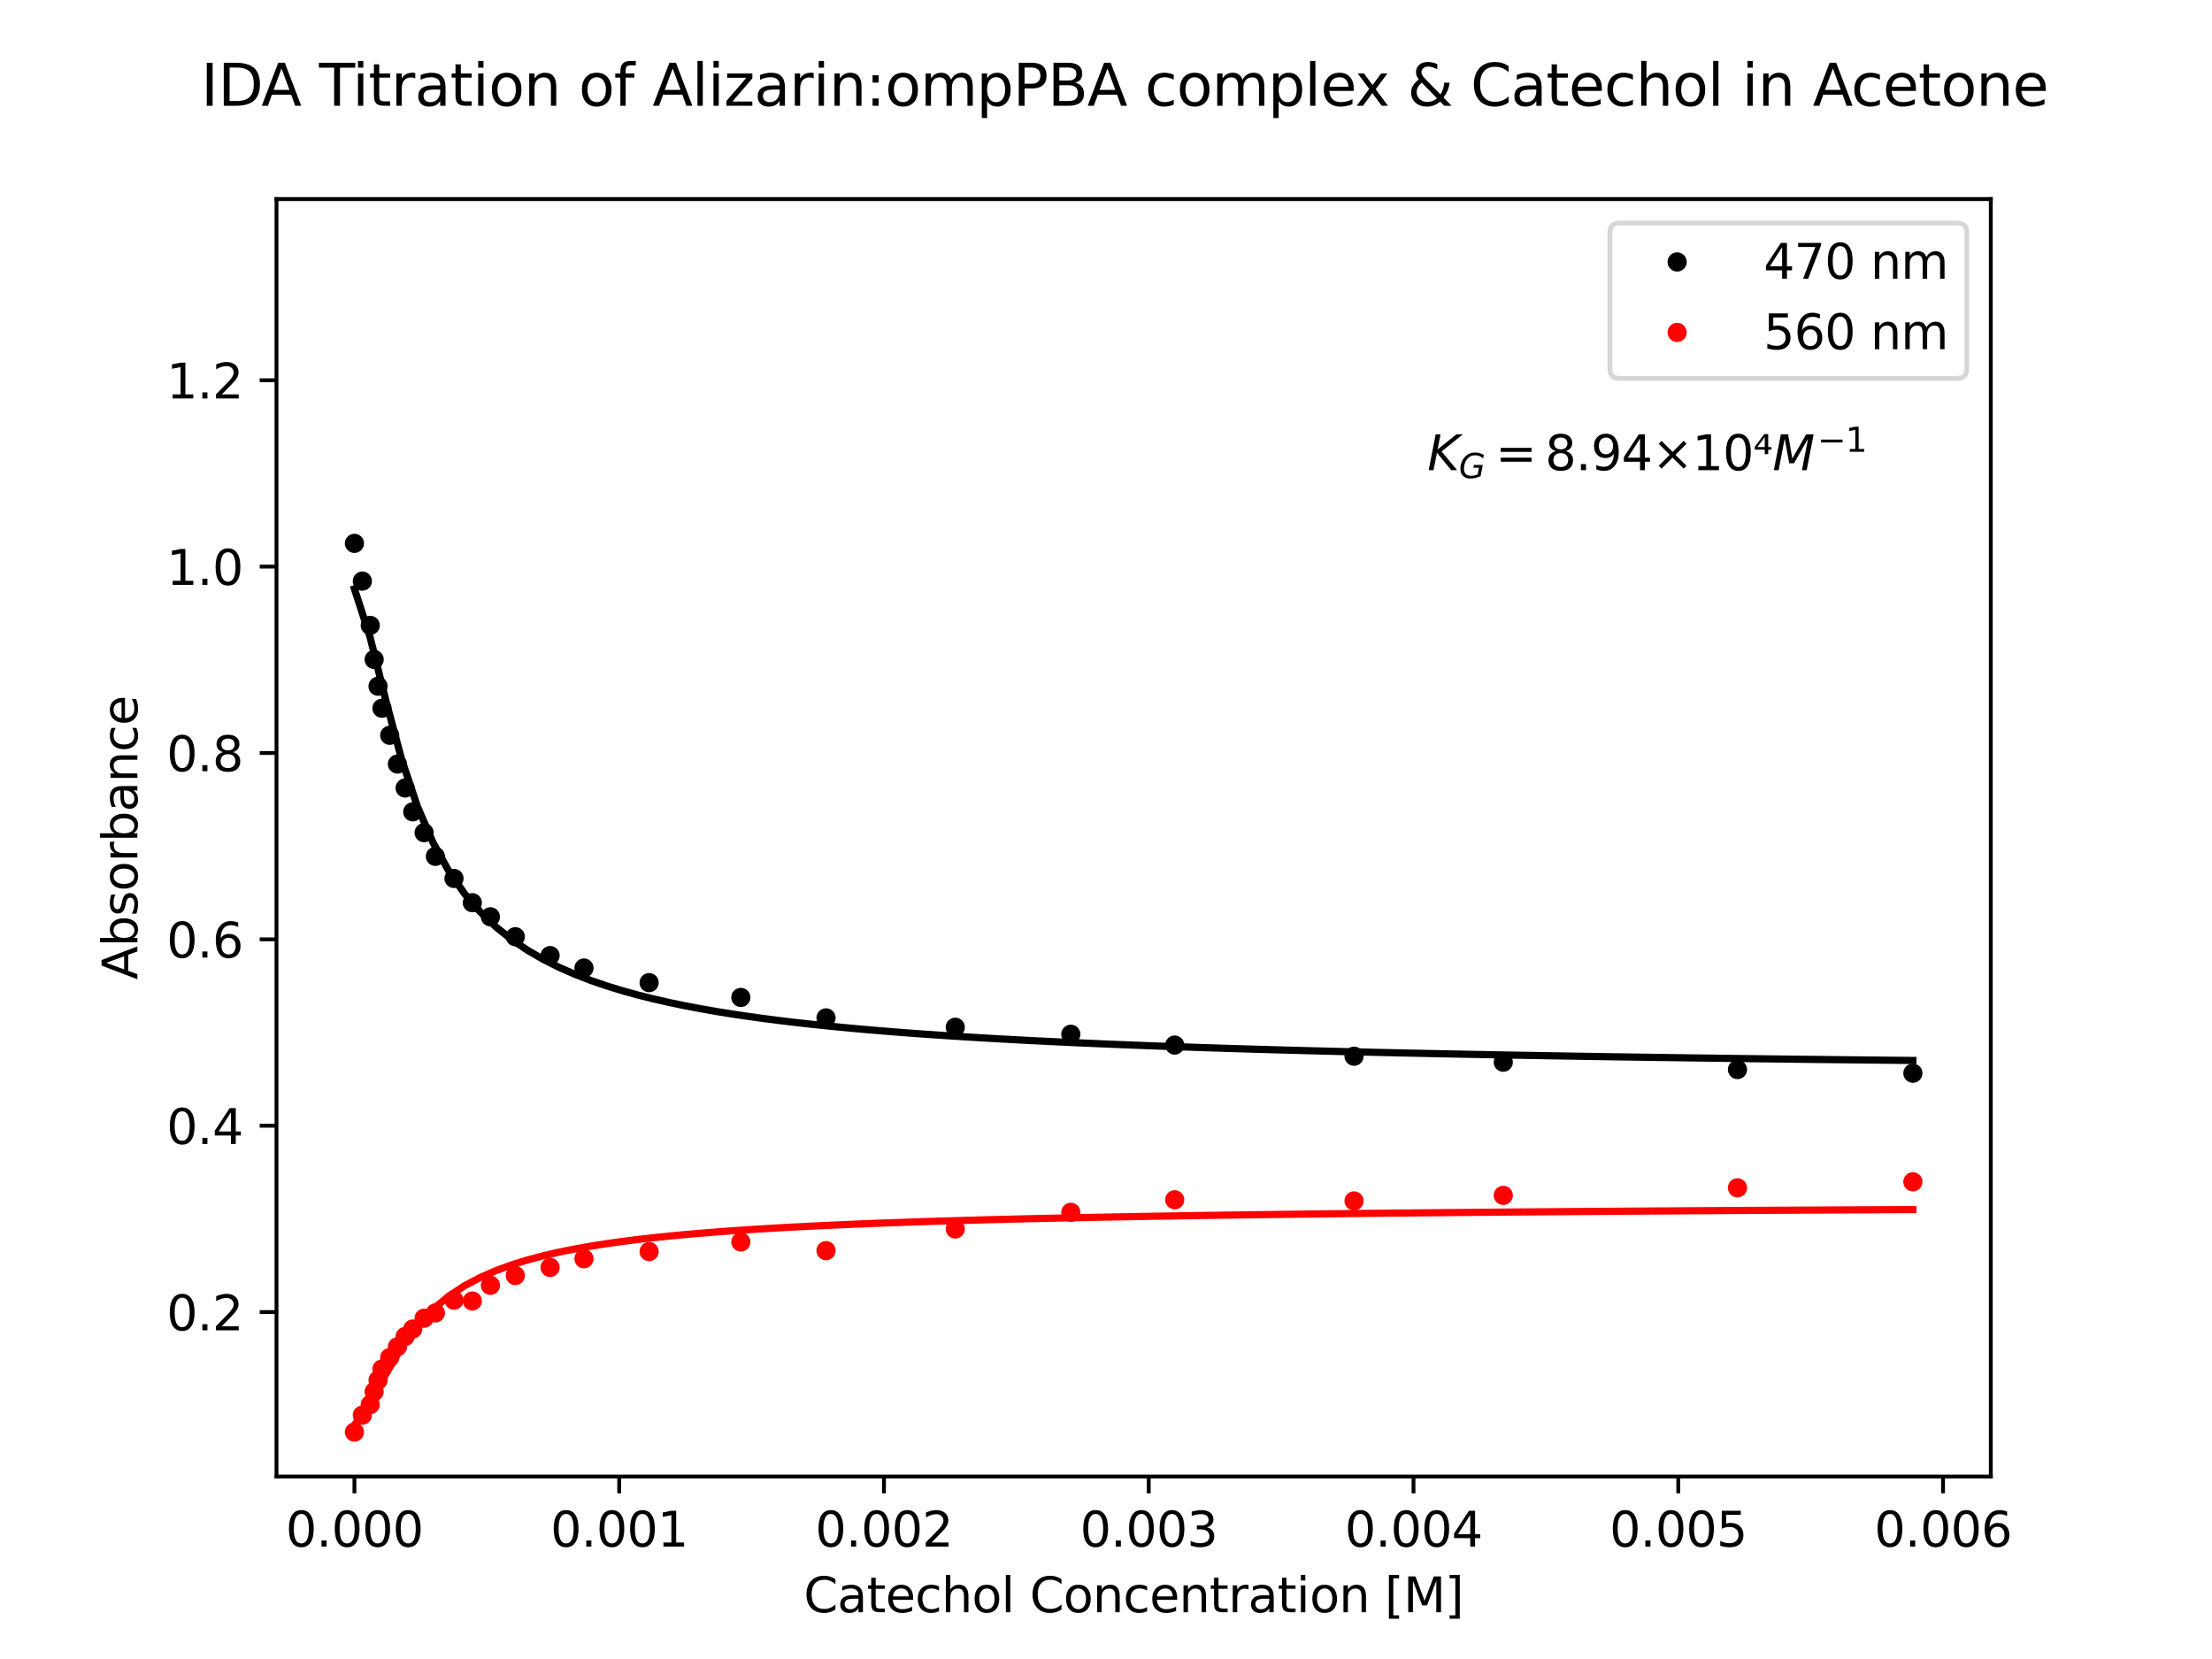 <?xml version="1.0" encoding="utf-8" standalone="no"?>
<!DOCTYPE svg PUBLIC "-//W3C//DTD SVG 1.1//EN"
  "http://www.w3.org/Graphics/SVG/1.1/DTD/svg11.dtd">
<svg xmlns:xlink="http://www.w3.org/1999/xlink" width="460.8pt" height="345.6pt" viewBox="0 0 460.8 345.6" xmlns="http://www.w3.org/2000/svg" version="1.1">
 <defs>
  <style type="text/css">*{stroke-linejoin: round; stroke-linecap: butt}</style>
 </defs>
 <g id="figure_1">
  <g id="patch_1">
   <path d="M 0 345.6 
L 460.8 345.6 
L 460.8 0 
L 0 0 
z
" style="fill: #ffffff"/>
  </g>
  <g id="axes_1">
   <g id="patch_2">
    <path d="M 57.6 307.584 
L 414.72 307.584 
L 414.72 41.472 
L 57.6 41.472 
z
" style="fill: #ffffff"/>
   </g>
   <g id="matplotlib.axis_1">
    <g id="xtick_1">
     <g id="line2d_1">
      <defs>
       <path id="m65c75f421e" d="M 0 0 
L 0 3.5 
" style="stroke: #000000; stroke-width: 0.8"/>
      </defs>
      <g>
       <use xlink:href="#m65c75f421e" x="73.833" y="307.584" style="stroke: #000000; stroke-width: 0.8"/>
      </g>
     </g>
     <g id="text_1">
      <!-- 0.000 -->
      <g transform="translate(59.519 322.182) scale(0.1 -0.1)">
       <defs>
        <path id="DejaVuSans-30" d="M 2034 4250 
Q 1547 4250 1301 3770 
Q 1056 3291 1056 2328 
Q 1056 1369 1301 889 
Q 1547 409 2034 409 
Q 2525 409 2770 889 
Q 3016 1369 3016 2328 
Q 3016 3291 2770 3770 
Q 2525 4250 2034 4250 
z
M 2034 4750 
Q 2819 4750 3233 4129 
Q 3647 3509 3647 2328 
Q 3647 1150 3233 529 
Q 2819 -91 2034 -91 
Q 1250 -91 836 529 
Q 422 1150 422 2328 
Q 422 3509 836 4129 
Q 1250 4750 2034 4750 
z
" transform="scale(0.016)"/>
        <path id="DejaVuSans-2e" d="M 684 794 
L 1344 794 
L 1344 0 
L 684 0 
L 684 794 
z
" transform="scale(0.016)"/>
       </defs>
       <use xlink:href="#DejaVuSans-30"/>
       <use xlink:href="#DejaVuSans-2e" x="63.623"/>
       <use xlink:href="#DejaVuSans-30" x="95.41"/>
       <use xlink:href="#DejaVuSans-30" x="159.033"/>
       <use xlink:href="#DejaVuSans-30" x="222.656"/>
      </g>
     </g>
    </g>
    <g id="xtick_2">
     <g id="line2d_2">
      <g>
       <use xlink:href="#m65c75f421e" x="128.989" y="307.584" style="stroke: #000000; stroke-width: 0.8"/>
      </g>
     </g>
     <g id="text_2">
      <!-- 0.001 -->
      <g transform="translate(114.675 322.182) scale(0.1 -0.1)">
       <defs>
        <path id="DejaVuSans-31" d="M 794 531 
L 1825 531 
L 1825 4091 
L 703 3866 
L 703 4441 
L 1819 4666 
L 2450 4666 
L 2450 531 
L 3481 531 
L 3481 0 
L 794 0 
L 794 531 
z
" transform="scale(0.016)"/>
       </defs>
       <use xlink:href="#DejaVuSans-30"/>
       <use xlink:href="#DejaVuSans-2e" x="63.623"/>
       <use xlink:href="#DejaVuSans-30" x="95.41"/>
       <use xlink:href="#DejaVuSans-30" x="159.033"/>
       <use xlink:href="#DejaVuSans-31" x="222.656"/>
      </g>
     </g>
    </g>
    <g id="xtick_3">
     <g id="line2d_3">
      <g>
       <use xlink:href="#m65c75f421e" x="184.146" y="307.584" style="stroke: #000000; stroke-width: 0.8"/>
      </g>
     </g>
     <g id="text_3">
      <!-- 0.002 -->
      <g transform="translate(169.832 322.182) scale(0.1 -0.1)">
       <defs>
        <path id="DejaVuSans-32" d="M 1228 531 
L 3431 531 
L 3431 0 
L 469 0 
L 469 531 
Q 828 903 1448 1529 
Q 2069 2156 2228 2338 
Q 2531 2678 2651 2914 
Q 2772 3150 2772 3378 
Q 2772 3750 2511 3984 
Q 2250 4219 1831 4219 
Q 1534 4219 1204 4116 
Q 875 4013 500 3803 
L 500 4441 
Q 881 4594 1212 4672 
Q 1544 4750 1819 4750 
Q 2544 4750 2975 4387 
Q 3406 4025 3406 3419 
Q 3406 3131 3298 2873 
Q 3191 2616 2906 2266 
Q 2828 2175 2409 1742 
Q 1991 1309 1228 531 
z
" transform="scale(0.016)"/>
       </defs>
       <use xlink:href="#DejaVuSans-30"/>
       <use xlink:href="#DejaVuSans-2e" x="63.623"/>
       <use xlink:href="#DejaVuSans-30" x="95.41"/>
       <use xlink:href="#DejaVuSans-30" x="159.033"/>
       <use xlink:href="#DejaVuSans-32" x="222.656"/>
      </g>
     </g>
    </g>
    <g id="xtick_4">
     <g id="line2d_4">
      <g>
       <use xlink:href="#m65c75f421e" x="239.302" y="307.584" style="stroke: #000000; stroke-width: 0.8"/>
      </g>
     </g>
     <g id="text_4">
      <!-- 0.003 -->
      <g transform="translate(224.988 322.182) scale(0.1 -0.1)">
       <defs>
        <path id="DejaVuSans-33" d="M 2597 2516 
Q 3050 2419 3304 2112 
Q 3559 1806 3559 1356 
Q 3559 666 3084 287 
Q 2609 -91 1734 -91 
Q 1441 -91 1130 -33 
Q 819 25 488 141 
L 488 750 
Q 750 597 1062 519 
Q 1375 441 1716 441 
Q 2309 441 2620 675 
Q 2931 909 2931 1356 
Q 2931 1769 2642 2001 
Q 2353 2234 1838 2234 
L 1294 2234 
L 1294 2753 
L 1863 2753 
Q 2328 2753 2575 2939 
Q 2822 3125 2822 3475 
Q 2822 3834 2567 4026 
Q 2313 4219 1838 4219 
Q 1578 4219 1281 4162 
Q 984 4106 628 3988 
L 628 4550 
Q 988 4650 1302 4700 
Q 1616 4750 1894 4750 
Q 2613 4750 3031 4423 
Q 3450 4097 3450 3541 
Q 3450 3153 3228 2886 
Q 3006 2619 2597 2516 
z
" transform="scale(0.016)"/>
       </defs>
       <use xlink:href="#DejaVuSans-30"/>
       <use xlink:href="#DejaVuSans-2e" x="63.623"/>
       <use xlink:href="#DejaVuSans-30" x="95.41"/>
       <use xlink:href="#DejaVuSans-30" x="159.033"/>
       <use xlink:href="#DejaVuSans-33" x="222.656"/>
      </g>
     </g>
    </g>
    <g id="xtick_5">
     <g id="line2d_5">
      <g>
       <use xlink:href="#m65c75f421e" x="294.459" y="307.584" style="stroke: #000000; stroke-width: 0.8"/>
      </g>
     </g>
     <g id="text_5">
      <!-- 0.004 -->
      <g transform="translate(280.145 322.182) scale(0.1 -0.1)">
       <defs>
        <path id="DejaVuSans-34" d="M 2419 4116 
L 825 1625 
L 2419 1625 
L 2419 4116 
z
M 2253 4666 
L 3047 4666 
L 3047 1625 
L 3713 1625 
L 3713 1100 
L 3047 1100 
L 3047 0 
L 2419 0 
L 2419 1100 
L 313 1100 
L 313 1709 
L 2253 4666 
z
" transform="scale(0.016)"/>
       </defs>
       <use xlink:href="#DejaVuSans-30"/>
       <use xlink:href="#DejaVuSans-2e" x="63.623"/>
       <use xlink:href="#DejaVuSans-30" x="95.41"/>
       <use xlink:href="#DejaVuSans-30" x="159.033"/>
       <use xlink:href="#DejaVuSans-34" x="222.656"/>
      </g>
     </g>
    </g>
    <g id="xtick_6">
     <g id="line2d_6">
      <g>
       <use xlink:href="#m65c75f421e" x="349.615" y="307.584" style="stroke: #000000; stroke-width: 0.8"/>
      </g>
     </g>
     <g id="text_6">
      <!-- 0.005 -->
      <g transform="translate(335.301 322.182) scale(0.1 -0.1)">
       <defs>
        <path id="DejaVuSans-35" d="M 691 4666 
L 3169 4666 
L 3169 4134 
L 1269 4134 
L 1269 2991 
Q 1406 3038 1543 3061 
Q 1681 3084 1819 3084 
Q 2600 3084 3056 2656 
Q 3513 2228 3513 1497 
Q 3513 744 3044 326 
Q 2575 -91 1722 -91 
Q 1428 -91 1123 -41 
Q 819 9 494 109 
L 494 744 
Q 775 591 1075 516 
Q 1375 441 1709 441 
Q 2250 441 2565 725 
Q 2881 1009 2881 1497 
Q 2881 1984 2565 2268 
Q 2250 2553 1709 2553 
Q 1456 2553 1204 2497 
Q 953 2441 691 2322 
L 691 4666 
z
" transform="scale(0.016)"/>
       </defs>
       <use xlink:href="#DejaVuSans-30"/>
       <use xlink:href="#DejaVuSans-2e" x="63.623"/>
       <use xlink:href="#DejaVuSans-30" x="95.41"/>
       <use xlink:href="#DejaVuSans-30" x="159.033"/>
       <use xlink:href="#DejaVuSans-35" x="222.656"/>
      </g>
     </g>
    </g>
    <g id="xtick_7">
     <g id="line2d_7">
      <g>
       <use xlink:href="#m65c75f421e" x="404.772" y="307.584" style="stroke: #000000; stroke-width: 0.8"/>
      </g>
     </g>
     <g id="text_7">
      <!-- 0.006 -->
      <g transform="translate(390.458 322.182) scale(0.1 -0.1)">
       <defs>
        <path id="DejaVuSans-36" d="M 2113 2584 
Q 1688 2584 1439 2293 
Q 1191 2003 1191 1497 
Q 1191 994 1439 701 
Q 1688 409 2113 409 
Q 2538 409 2786 701 
Q 3034 994 3034 1497 
Q 3034 2003 2786 2293 
Q 2538 2584 2113 2584 
z
M 3366 4563 
L 3366 3988 
Q 3128 4100 2886 4159 
Q 2644 4219 2406 4219 
Q 1781 4219 1451 3797 
Q 1122 3375 1075 2522 
Q 1259 2794 1537 2939 
Q 1816 3084 2150 3084 
Q 2853 3084 3261 2657 
Q 3669 2231 3669 1497 
Q 3669 778 3244 343 
Q 2819 -91 2113 -91 
Q 1303 -91 875 529 
Q 447 1150 447 2328 
Q 447 3434 972 4092 
Q 1497 4750 2381 4750 
Q 2619 4750 2861 4703 
Q 3103 4656 3366 4563 
z
" transform="scale(0.016)"/>
       </defs>
       <use xlink:href="#DejaVuSans-30"/>
       <use xlink:href="#DejaVuSans-2e" x="63.623"/>
       <use xlink:href="#DejaVuSans-30" x="95.41"/>
       <use xlink:href="#DejaVuSans-30" x="159.033"/>
       <use xlink:href="#DejaVuSans-36" x="222.656"/>
      </g>
     </g>
    </g>
    <g id="text_8">
     <!-- Catechol Concentration [M] -->
     <g transform="translate(167.437 335.861) scale(0.1 -0.1)">
      <defs>
       <path id="DejaVuSans-43" d="M 4122 4306 
L 4122 3641 
Q 3803 3938 3442 4084 
Q 3081 4231 2675 4231 
Q 1875 4231 1450 3742 
Q 1025 3253 1025 2328 
Q 1025 1406 1450 917 
Q 1875 428 2675 428 
Q 3081 428 3442 575 
Q 3803 722 4122 1019 
L 4122 359 
Q 3791 134 3420 21 
Q 3050 -91 2638 -91 
Q 1578 -91 968 557 
Q 359 1206 359 2328 
Q 359 3453 968 4101 
Q 1578 4750 2638 4750 
Q 3056 4750 3426 4639 
Q 3797 4528 4122 4306 
z
" transform="scale(0.016)"/>
       <path id="DejaVuSans-61" d="M 2194 1759 
Q 1497 1759 1228 1600 
Q 959 1441 959 1056 
Q 959 750 1161 570 
Q 1363 391 1709 391 
Q 2188 391 2477 730 
Q 2766 1069 2766 1631 
L 2766 1759 
L 2194 1759 
z
M 3341 1997 
L 3341 0 
L 2766 0 
L 2766 531 
Q 2569 213 2275 61 
Q 1981 -91 1556 -91 
Q 1019 -91 701 211 
Q 384 513 384 1019 
Q 384 1609 779 1909 
Q 1175 2209 1959 2209 
L 2766 2209 
L 2766 2266 
Q 2766 2663 2505 2880 
Q 2244 3097 1772 3097 
Q 1472 3097 1187 3025 
Q 903 2953 641 2809 
L 641 3341 
Q 956 3463 1253 3523 
Q 1550 3584 1831 3584 
Q 2591 3584 2966 3190 
Q 3341 2797 3341 1997 
z
" transform="scale(0.016)"/>
       <path id="DejaVuSans-74" d="M 1172 4494 
L 1172 3500 
L 2356 3500 
L 2356 3053 
L 1172 3053 
L 1172 1153 
Q 1172 725 1289 603 
Q 1406 481 1766 481 
L 2356 481 
L 2356 0 
L 1766 0 
Q 1100 0 847 248 
Q 594 497 594 1153 
L 594 3053 
L 172 3053 
L 172 3500 
L 594 3500 
L 594 4494 
L 1172 4494 
z
" transform="scale(0.016)"/>
       <path id="DejaVuSans-65" d="M 3597 1894 
L 3597 1613 
L 953 1613 
Q 991 1019 1311 708 
Q 1631 397 2203 397 
Q 2534 397 2845 478 
Q 3156 559 3463 722 
L 3463 178 
Q 3153 47 2828 -22 
Q 2503 -91 2169 -91 
Q 1331 -91 842 396 
Q 353 884 353 1716 
Q 353 2575 817 3079 
Q 1281 3584 2069 3584 
Q 2775 3584 3186 3129 
Q 3597 2675 3597 1894 
z
M 3022 2063 
Q 3016 2534 2758 2815 
Q 2500 3097 2075 3097 
Q 1594 3097 1305 2825 
Q 1016 2553 972 2059 
L 3022 2063 
z
" transform="scale(0.016)"/>
       <path id="DejaVuSans-63" d="M 3122 3366 
L 3122 2828 
Q 2878 2963 2633 3030 
Q 2388 3097 2138 3097 
Q 1578 3097 1268 2742 
Q 959 2388 959 1747 
Q 959 1106 1268 751 
Q 1578 397 2138 397 
Q 2388 397 2633 464 
Q 2878 531 3122 666 
L 3122 134 
Q 2881 22 2623 -34 
Q 2366 -91 2075 -91 
Q 1284 -91 818 406 
Q 353 903 353 1747 
Q 353 2603 823 3093 
Q 1294 3584 2113 3584 
Q 2378 3584 2631 3529 
Q 2884 3475 3122 3366 
z
" transform="scale(0.016)"/>
       <path id="DejaVuSans-68" d="M 3513 2113 
L 3513 0 
L 2938 0 
L 2938 2094 
Q 2938 2591 2744 2837 
Q 2550 3084 2163 3084 
Q 1697 3084 1428 2787 
Q 1159 2491 1159 1978 
L 1159 0 
L 581 0 
L 581 4863 
L 1159 4863 
L 1159 2956 
Q 1366 3272 1645 3428 
Q 1925 3584 2291 3584 
Q 2894 3584 3203 3211 
Q 3513 2838 3513 2113 
z
" transform="scale(0.016)"/>
       <path id="DejaVuSans-6f" d="M 1959 3097 
Q 1497 3097 1228 2736 
Q 959 2375 959 1747 
Q 959 1119 1226 758 
Q 1494 397 1959 397 
Q 2419 397 2687 759 
Q 2956 1122 2956 1747 
Q 2956 2369 2687 2733 
Q 2419 3097 1959 3097 
z
M 1959 3584 
Q 2709 3584 3137 3096 
Q 3566 2609 3566 1747 
Q 3566 888 3137 398 
Q 2709 -91 1959 -91 
Q 1206 -91 779 398 
Q 353 888 353 1747 
Q 353 2609 779 3096 
Q 1206 3584 1959 3584 
z
" transform="scale(0.016)"/>
       <path id="DejaVuSans-6c" d="M 603 4863 
L 1178 4863 
L 1178 0 
L 603 0 
L 603 4863 
z
" transform="scale(0.016)"/>
       <path id="DejaVuSans-20" transform="scale(0.016)"/>
       <path id="DejaVuSans-6e" d="M 3513 2113 
L 3513 0 
L 2938 0 
L 2938 2094 
Q 2938 2591 2744 2837 
Q 2550 3084 2163 3084 
Q 1697 3084 1428 2787 
Q 1159 2491 1159 1978 
L 1159 0 
L 581 0 
L 581 3500 
L 1159 3500 
L 1159 2956 
Q 1366 3272 1645 3428 
Q 1925 3584 2291 3584 
Q 2894 3584 3203 3211 
Q 3513 2838 3513 2113 
z
" transform="scale(0.016)"/>
       <path id="DejaVuSans-72" d="M 2631 2963 
Q 2534 3019 2420 3045 
Q 2306 3072 2169 3072 
Q 1681 3072 1420 2755 
Q 1159 2438 1159 1844 
L 1159 0 
L 581 0 
L 581 3500 
L 1159 3500 
L 1159 2956 
Q 1341 3275 1631 3429 
Q 1922 3584 2338 3584 
Q 2397 3584 2469 3576 
Q 2541 3569 2628 3553 
L 2631 2963 
z
" transform="scale(0.016)"/>
       <path id="DejaVuSans-69" d="M 603 3500 
L 1178 3500 
L 1178 0 
L 603 0 
L 603 3500 
z
M 603 4863 
L 1178 4863 
L 1178 4134 
L 603 4134 
L 603 4863 
z
" transform="scale(0.016)"/>
       <path id="DejaVuSans-5b" d="M 550 4863 
L 1875 4863 
L 1875 4416 
L 1125 4416 
L 1125 -397 
L 1875 -397 
L 1875 -844 
L 550 -844 
L 550 4863 
z
" transform="scale(0.016)"/>
       <path id="DejaVuSans-4d" d="M 628 4666 
L 1569 4666 
L 2759 1491 
L 3956 4666 
L 4897 4666 
L 4897 0 
L 4281 0 
L 4281 4097 
L 3078 897 
L 2444 897 
L 1241 4097 
L 1241 0 
L 628 0 
L 628 4666 
z
" transform="scale(0.016)"/>
       <path id="DejaVuSans-5d" d="M 1947 4863 
L 1947 -844 
L 622 -844 
L 622 -397 
L 1369 -397 
L 1369 4416 
L 622 4416 
L 622 4863 
L 1947 4863 
z
" transform="scale(0.016)"/>
      </defs>
      <use xlink:href="#DejaVuSans-43"/>
      <use xlink:href="#DejaVuSans-61" x="69.824"/>
      <use xlink:href="#DejaVuSans-74" x="131.104"/>
      <use xlink:href="#DejaVuSans-65" x="170.312"/>
      <use xlink:href="#DejaVuSans-63" x="231.836"/>
      <use xlink:href="#DejaVuSans-68" x="286.816"/>
      <use xlink:href="#DejaVuSans-6f" x="350.195"/>
      <use xlink:href="#DejaVuSans-6c" x="411.377"/>
      <use xlink:href="#DejaVuSans-20" x="439.16"/>
      <use xlink:href="#DejaVuSans-43" x="470.947"/>
      <use xlink:href="#DejaVuSans-6f" x="540.771"/>
      <use xlink:href="#DejaVuSans-6e" x="601.953"/>
      <use xlink:href="#DejaVuSans-63" x="665.332"/>
      <use xlink:href="#DejaVuSans-65" x="720.312"/>
      <use xlink:href="#DejaVuSans-6e" x="781.836"/>
      <use xlink:href="#DejaVuSans-74" x="845.215"/>
      <use xlink:href="#DejaVuSans-72" x="884.424"/>
      <use xlink:href="#DejaVuSans-61" x="925.537"/>
      <use xlink:href="#DejaVuSans-74" x="986.816"/>
      <use xlink:href="#DejaVuSans-69" x="1026.025"/>
      <use xlink:href="#DejaVuSans-6f" x="1053.809"/>
      <use xlink:href="#DejaVuSans-6e" x="1114.99"/>
      <use xlink:href="#DejaVuSans-20" x="1178.369"/>
      <use xlink:href="#DejaVuSans-5b" x="1210.156"/>
      <use xlink:href="#DejaVuSans-4d" x="1249.17"/>
      <use xlink:href="#DejaVuSans-5d" x="1335.449"/>
     </g>
    </g>
   </g>
   <g id="matplotlib.axis_2">
    <g id="ytick_1">
     <g id="line2d_8">
      <defs>
       <path id="m20f362b997" d="M 0 0 
L -3.5 0 
" style="stroke: #000000; stroke-width: 0.8"/>
      </defs>
      <g>
       <use xlink:href="#m20f362b997" x="57.6" y="273.328" style="stroke: #000000; stroke-width: 0.8"/>
      </g>
     </g>
     <g id="text_9">
      <!-- 0.2 -->
      <g transform="translate(34.697 277.127) scale(0.1 -0.1)">
       <use xlink:href="#DejaVuSans-30"/>
       <use xlink:href="#DejaVuSans-2e" x="63.623"/>
       <use xlink:href="#DejaVuSans-32" x="95.41"/>
      </g>
     </g>
    </g>
    <g id="ytick_2">
     <g id="line2d_9">
      <g>
       <use xlink:href="#m20f362b997" x="57.6" y="234.505" style="stroke: #000000; stroke-width: 0.8"/>
      </g>
     </g>
     <g id="text_10">
      <!-- 0.4 -->
      <g transform="translate(34.697 238.304) scale(0.1 -0.1)">
       <use xlink:href="#DejaVuSans-30"/>
       <use xlink:href="#DejaVuSans-2e" x="63.623"/>
       <use xlink:href="#DejaVuSans-34" x="95.41"/>
      </g>
     </g>
    </g>
    <g id="ytick_3">
     <g id="line2d_10">
      <g>
       <use xlink:href="#m20f362b997" x="57.6" y="195.682" style="stroke: #000000; stroke-width: 0.8"/>
      </g>
     </g>
     <g id="text_11">
      <!-- 0.6 -->
      <g transform="translate(34.697 199.481) scale(0.1 -0.1)">
       <use xlink:href="#DejaVuSans-30"/>
       <use xlink:href="#DejaVuSans-2e" x="63.623"/>
       <use xlink:href="#DejaVuSans-36" x="95.41"/>
      </g>
     </g>
    </g>
    <g id="ytick_4">
     <g id="line2d_11">
      <g>
       <use xlink:href="#m20f362b997" x="57.6" y="156.858" style="stroke: #000000; stroke-width: 0.8"/>
      </g>
     </g>
     <g id="text_12">
      <!-- 0.8 -->
      <g transform="translate(34.697 160.657) scale(0.1 -0.1)">
       <defs>
        <path id="DejaVuSans-38" d="M 2034 2216 
Q 1584 2216 1326 1975 
Q 1069 1734 1069 1313 
Q 1069 891 1326 650 
Q 1584 409 2034 409 
Q 2484 409 2743 651 
Q 3003 894 3003 1313 
Q 3003 1734 2745 1975 
Q 2488 2216 2034 2216 
z
M 1403 2484 
Q 997 2584 770 2862 
Q 544 3141 544 3541 
Q 544 4100 942 4425 
Q 1341 4750 2034 4750 
Q 2731 4750 3128 4425 
Q 3525 4100 3525 3541 
Q 3525 3141 3298 2862 
Q 3072 2584 2669 2484 
Q 3125 2378 3379 2068 
Q 3634 1759 3634 1313 
Q 3634 634 3220 271 
Q 2806 -91 2034 -91 
Q 1263 -91 848 271 
Q 434 634 434 1313 
Q 434 1759 690 2068 
Q 947 2378 1403 2484 
z
M 1172 3481 
Q 1172 3119 1398 2916 
Q 1625 2713 2034 2713 
Q 2441 2713 2670 2916 
Q 2900 3119 2900 3481 
Q 2900 3844 2670 4047 
Q 2441 4250 2034 4250 
Q 1625 4250 1398 4047 
Q 1172 3844 1172 3481 
z
" transform="scale(0.016)"/>
       </defs>
       <use xlink:href="#DejaVuSans-30"/>
       <use xlink:href="#DejaVuSans-2e" x="63.623"/>
       <use xlink:href="#DejaVuSans-38" x="95.41"/>
      </g>
     </g>
    </g>
    <g id="ytick_5">
     <g id="line2d_12">
      <g>
       <use xlink:href="#m20f362b997" x="57.6" y="118.035" style="stroke: #000000; stroke-width: 0.8"/>
      </g>
     </g>
     <g id="text_13">
      <!-- 1.0 -->
      <g transform="translate(34.697 121.834) scale(0.1 -0.1)">
       <use xlink:href="#DejaVuSans-31"/>
       <use xlink:href="#DejaVuSans-2e" x="63.623"/>
       <use xlink:href="#DejaVuSans-30" x="95.41"/>
      </g>
     </g>
    </g>
    <g id="ytick_6">
     <g id="line2d_13">
      <g>
       <use xlink:href="#m20f362b997" x="57.6" y="79.212" style="stroke: #000000; stroke-width: 0.8"/>
      </g>
     </g>
     <g id="text_14">
      <!-- 1.2 -->
      <g transform="translate(34.697 83.011) scale(0.1 -0.1)">
       <use xlink:href="#DejaVuSans-31"/>
       <use xlink:href="#DejaVuSans-2e" x="63.623"/>
       <use xlink:href="#DejaVuSans-32" x="95.41"/>
      </g>
     </g>
    </g>
    <g id="text_15">
     <!-- Absorbance -->
     <g transform="translate(28.617 204.075) rotate(-90) scale(0.1 -0.1)">
      <defs>
       <path id="DejaVuSans-41" d="M 2188 4044 
L 1331 1722 
L 3047 1722 
L 2188 4044 
z
M 1831 4666 
L 2547 4666 
L 4325 0 
L 3669 0 
L 3244 1197 
L 1141 1197 
L 716 0 
L 50 0 
L 1831 4666 
z
" transform="scale(0.016)"/>
       <path id="DejaVuSans-62" d="M 3116 1747 
Q 3116 2381 2855 2742 
Q 2594 3103 2138 3103 
Q 1681 3103 1420 2742 
Q 1159 2381 1159 1747 
Q 1159 1113 1420 752 
Q 1681 391 2138 391 
Q 2594 391 2855 752 
Q 3116 1113 3116 1747 
z
M 1159 2969 
Q 1341 3281 1617 3432 
Q 1894 3584 2278 3584 
Q 2916 3584 3314 3078 
Q 3713 2572 3713 1747 
Q 3713 922 3314 415 
Q 2916 -91 2278 -91 
Q 1894 -91 1617 61 
Q 1341 213 1159 525 
L 1159 0 
L 581 0 
L 581 4863 
L 1159 4863 
L 1159 2969 
z
" transform="scale(0.016)"/>
       <path id="DejaVuSans-73" d="M 2834 3397 
L 2834 2853 
Q 2591 2978 2328 3040 
Q 2066 3103 1784 3103 
Q 1356 3103 1142 2972 
Q 928 2841 928 2578 
Q 928 2378 1081 2264 
Q 1234 2150 1697 2047 
L 1894 2003 
Q 2506 1872 2764 1633 
Q 3022 1394 3022 966 
Q 3022 478 2636 193 
Q 2250 -91 1575 -91 
Q 1294 -91 989 -36 
Q 684 19 347 128 
L 347 722 
Q 666 556 975 473 
Q 1284 391 1588 391 
Q 1994 391 2212 530 
Q 2431 669 2431 922 
Q 2431 1156 2273 1281 
Q 2116 1406 1581 1522 
L 1381 1569 
Q 847 1681 609 1914 
Q 372 2147 372 2553 
Q 372 3047 722 3315 
Q 1072 3584 1716 3584 
Q 2034 3584 2315 3537 
Q 2597 3491 2834 3397 
z
" transform="scale(0.016)"/>
      </defs>
      <use xlink:href="#DejaVuSans-41"/>
      <use xlink:href="#DejaVuSans-62" x="68.408"/>
      <use xlink:href="#DejaVuSans-73" x="131.885"/>
      <use xlink:href="#DejaVuSans-6f" x="183.984"/>
      <use xlink:href="#DejaVuSans-72" x="245.166"/>
      <use xlink:href="#DejaVuSans-62" x="286.279"/>
      <use xlink:href="#DejaVuSans-61" x="349.756"/>
      <use xlink:href="#DejaVuSans-6e" x="411.035"/>
      <use xlink:href="#DejaVuSans-63" x="474.414"/>
      <use xlink:href="#DejaVuSans-65" x="529.395"/>
     </g>
    </g>
   </g>
   <g id="line2d_14">
    <defs>
     <path id="ma7be874e44" d="M 0 1.5 
C 0.398 1.5 0.779 1.342 1.061 1.061 
C 1.342 0.779 1.5 0.398 1.5 0 
C 1.5 -0.398 1.342 -0.779 1.061 -1.061 
C 0.779 -1.342 0.398 -1.5 0 -1.5 
C -0.398 -1.5 -0.779 -1.342 -1.061 -1.061 
C -1.342 -0.779 -1.5 -0.398 -1.5 0 
C -1.5 0.398 -1.342 0.779 -1.061 1.061 
C -0.779 1.342 -0.398 1.5 0 1.5 
z
" style="stroke: #000000"/>
    </defs>
    <g clip-path="url(#p1708efe747)">
     <use xlink:href="#ma7be874e44" x="73.833" y="113.193" style="stroke: #000000"/>
     <use xlink:href="#ma7be874e44" x="75.482" y="121.058" style="stroke: #000000"/>
     <use xlink:href="#ma7be874e44" x="77.126" y="130.281" style="stroke: #000000"/>
     <use xlink:href="#ma7be874e44" x="77.942" y="137.378" style="stroke: #000000"/>
     <use xlink:href="#ma7be874e44" x="78.753" y="142.952" style="stroke: #000000"/>
     <use xlink:href="#ma7be874e44" x="79.567" y="147.539" style="stroke: #000000"/>
     <use xlink:href="#ma7be874e44" x="81.184" y="153.175" style="stroke: #000000"/>
     <use xlink:href="#ma7be874e44" x="82.793" y="159.165" style="stroke: #000000"/>
     <use xlink:href="#ma7be874e44" x="84.392" y="164.156" style="stroke: #000000"/>
     <use xlink:href="#ma7be874e44" x="85.983" y="169.125" style="stroke: #000000"/>
     <use xlink:href="#ma7be874e44" x="88.352" y="173.466" style="stroke: #000000"/>
     <use xlink:href="#ma7be874e44" x="90.701" y="178.394" style="stroke: #000000"/>
     <use xlink:href="#ma7be874e44" x="94.573" y="182.997" style="stroke: #000000"/>
     <use xlink:href="#ma7be874e44" x="98.393" y="188.045" style="stroke: #000000"/>
     <use xlink:href="#ma7be874e44" x="102.16" y="190.986" style="stroke: #000000"/>
     <use xlink:href="#ma7be874e44" x="107.35" y="195.139" style="stroke: #000000"/>
     <use xlink:href="#ma7be874e44" x="114.596" y="199.065" style="stroke: #000000"/>
     <use xlink:href="#ma7be874e44" x="121.652" y="201.66" style="stroke: #000000"/>
     <use xlink:href="#ma7be874e44" x="135.223" y="204.703" style="stroke: #000000"/>
     <use xlink:href="#ma7be874e44" x="154.329" y="207.784" style="stroke: #000000"/>
     <use xlink:href="#ma7be874e44" x="172.074" y="212.04" style="stroke: #000000"/>
     <use xlink:href="#ma7be874e44" x="199" y="213.998" style="stroke: #000000"/>
     <use xlink:href="#ma7be874e44" x="223.071" y="215.456" style="stroke: #000000"/>
     <use xlink:href="#ma7be874e44" x="244.718" y="217.704" style="stroke: #000000"/>
     <use xlink:href="#ma7be874e44" x="282.07" y="220.03" style="stroke: #000000"/>
     <use xlink:href="#ma7be874e44" x="313.16" y="221.28" style="stroke: #000000"/>
     <use xlink:href="#ma7be874e44" x="361.949" y="222.804" style="stroke: #000000"/>
     <use xlink:href="#ma7be874e44" x="398.487" y="223.57" style="stroke: #000000"/>
    </g>
   </g>
   <g id="line2d_15">
    <defs>
     <path id="mac1ebb274c" d="M 0 1.5 
C 0.398 1.5 0.779 1.342 1.061 1.061 
C 1.342 0.779 1.5 0.398 1.5 0 
C 1.5 -0.398 1.342 -0.779 1.061 -1.061 
C 0.779 -1.342 0.398 -1.5 0 -1.5 
C -0.398 -1.5 -0.779 -1.342 -1.061 -1.061 
C -1.342 -0.779 -1.5 -0.398 -1.5 0 
C -1.5 0.398 -1.342 0.779 -1.061 1.061 
C -0.779 1.342 -0.398 1.5 0 1.5 
z
" style="stroke: #ff0000"/>
    </defs>
    <g clip-path="url(#p1708efe747)">
     <use xlink:href="#mac1ebb274c" x="73.833" y="298.327" style="fill: #ff0000; stroke: #ff0000"/>
     <use xlink:href="#mac1ebb274c" x="75.482" y="294.799" style="fill: #ff0000; stroke: #ff0000"/>
     <use xlink:href="#mac1ebb274c" x="77.126" y="292.588" style="fill: #ff0000; stroke: #ff0000"/>
     <use xlink:href="#mac1ebb274c" x="77.942" y="289.918" style="fill: #ff0000; stroke: #ff0000"/>
     <use xlink:href="#mac1ebb274c" x="78.753" y="287.515" style="fill: #ff0000; stroke: #ff0000"/>
     <use xlink:href="#mac1ebb274c" x="79.567" y="285.186" style="fill: #ff0000; stroke: #ff0000"/>
     <use xlink:href="#mac1ebb274c" x="81.184" y="282.809" style="fill: #ff0000; stroke: #ff0000"/>
     <use xlink:href="#mac1ebb274c" x="82.793" y="280.554" style="fill: #ff0000; stroke: #ff0000"/>
     <use xlink:href="#mac1ebb274c" x="84.392" y="278.414" style="fill: #ff0000; stroke: #ff0000"/>
     <use xlink:href="#mac1ebb274c" x="85.983" y="276.864" style="fill: #ff0000; stroke: #ff0000"/>
     <use xlink:href="#mac1ebb274c" x="88.352" y="274.612" style="fill: #ff0000; stroke: #ff0000"/>
     <use xlink:href="#mac1ebb274c" x="90.701" y="273.512" style="fill: #ff0000; stroke: #ff0000"/>
     <use xlink:href="#mac1ebb274c" x="94.573" y="270.855" style="fill: #ff0000; stroke: #ff0000"/>
     <use xlink:href="#mac1ebb274c" x="98.393" y="271.019" style="fill: #ff0000; stroke: #ff0000"/>
     <use xlink:href="#mac1ebb274c" x="102.16" y="267.758" style="fill: #ff0000; stroke: #ff0000"/>
     <use xlink:href="#mac1ebb274c" x="107.35" y="265.72" style="fill: #ff0000; stroke: #ff0000"/>
     <use xlink:href="#mac1ebb274c" x="114.596" y="264.023" style="fill: #ff0000; stroke: #ff0000"/>
     <use xlink:href="#mac1ebb274c" x="121.652" y="262.222" style="fill: #ff0000; stroke: #ff0000"/>
     <use xlink:href="#mac1ebb274c" x="135.223" y="260.721" style="fill: #ff0000; stroke: #ff0000"/>
     <use xlink:href="#mac1ebb274c" x="154.329" y="258.717" style="fill: #ff0000; stroke: #ff0000"/>
     <use xlink:href="#mac1ebb274c" x="172.074" y="260.531" style="fill: #ff0000; stroke: #ff0000"/>
     <use xlink:href="#mac1ebb274c" x="199" y="256.014" style="fill: #ff0000; stroke: #ff0000"/>
     <use xlink:href="#mac1ebb274c" x="223.071" y="252.549" style="fill: #ff0000; stroke: #ff0000"/>
     <use xlink:href="#mac1ebb274c" x="244.718" y="249.933" style="fill: #ff0000; stroke: #ff0000"/>
     <use xlink:href="#mac1ebb274c" x="282.07" y="250.173" style="fill: #ff0000; stroke: #ff0000"/>
     <use xlink:href="#mac1ebb274c" x="313.16" y="249.017" style="fill: #ff0000; stroke: #ff0000"/>
     <use xlink:href="#mac1ebb274c" x="361.949" y="247.445" style="fill: #ff0000; stroke: #ff0000"/>
     <use xlink:href="#mac1ebb274c" x="398.487" y="246.194" style="fill: #ff0000; stroke: #ff0000"/>
    </g>
   </g>
   <g id="line2d_16">
    <path d="M 73.833 122.656 
L 77.112 132.796 
L 80.391 145.969 
L 83.671 158.21 
L 86.95 167.995 
L 90.229 175.575 
L 93.509 181.491 
L 96.788 186.191 
L 100.067 189.994 
L 103.347 193.126 
L 106.626 195.744 
L 109.905 197.963 
L 113.185 199.866 
L 116.464 201.516 
L 119.743 202.958 
L 123.023 204.229 
L 126.302 205.358 
L 129.581 206.368 
L 132.861 207.275 
L 136.14 208.095 
L 139.42 208.84 
L 142.699 209.519 
L 145.978 210.141 
L 149.258 210.713 
L 152.537 211.24 
L 155.816 211.728 
L 159.096 212.18 
L 162.375 212.601 
L 165.654 212.993 
L 168.934 213.36 
L 172.213 213.704 
L 175.492 214.027 
L 178.772 214.33 
L 182.051 214.616 
L 185.33 214.886 
L 188.61 215.141 
L 191.889 215.382 
L 195.168 215.611 
L 198.448 215.829 
L 201.727 216.036 
L 205.006 216.232 
L 208.286 216.42 
L 211.565 216.599 
L 214.844 216.77 
L 218.124 216.933 
L 221.403 217.09 
L 224.682 217.239 
L 227.962 217.383 
L 231.241 217.521 
L 234.52 217.653 
L 237.8 217.781 
L 241.079 217.903 
L 244.358 218.021 
L 247.638 218.134 
L 250.917 218.244 
L 254.196 218.349 
L 257.476 218.451 
L 260.755 218.55 
L 264.034 218.645 
L 267.314 218.737 
L 270.593 218.826 
L 273.872 218.912 
L 277.152 218.995 
L 280.431 219.076 
L 283.71 219.154 
L 286.99 219.23 
L 290.269 219.304 
L 293.548 219.376 
L 296.828 219.445 
L 300.107 219.513 
L 303.386 219.579 
L 306.666 219.642 
L 309.945 219.705 
L 313.224 219.765 
L 316.504 219.824 
L 319.783 219.881 
L 323.062 219.937 
L 326.342 219.991 
L 329.621 220.045 
L 332.9 220.096 
L 336.18 220.147 
L 339.459 220.196 
L 342.739 220.244 
L 346.018 220.291 
L 349.297 220.337 
L 352.577 220.382 
L 355.856 220.425 
L 359.135 220.468 
L 362.415 220.51 
L 365.694 220.551 
L 368.973 220.591 
L 372.253 220.63 
L 375.532 220.668 
L 378.811 220.706 
L 382.091 220.742 
L 385.37 220.778 
L 388.649 220.813 
L 391.929 220.848 
L 395.208 220.882 
L 398.487 220.915 
" clip-path="url(#p1708efe747)" style="fill: none; stroke: #000000; stroke-width: 1.5; stroke-linecap: square"/>
   </g>
   <g id="line2d_17">
    <path d="M 73.833 296.858 
L 77.112 292.227 
L 80.391 286.21 
L 83.671 280.619 
L 86.95 276.15 
L 90.229 272.688 
L 93.509 269.985 
L 96.788 267.839 
L 100.067 266.102 
L 103.347 264.671 
L 106.626 263.475 
L 109.905 262.462 
L 113.185 261.592 
L 116.464 260.839 
L 119.743 260.18 
L 123.023 259.6 
L 126.302 259.084 
L 129.581 258.623 
L 132.861 258.209 
L 136.14 257.834 
L 139.42 257.494 
L 142.699 257.184 
L 145.978 256.9 
L 149.258 256.638 
L 152.537 256.398 
L 155.816 256.175 
L 159.096 255.968 
L 162.375 255.776 
L 165.654 255.597 
L 168.934 255.429 
L 172.213 255.272 
L 175.492 255.125 
L 178.772 254.986 
L 182.051 254.856 
L 185.33 254.732 
L 188.61 254.616 
L 191.889 254.506 
L 195.168 254.401 
L 198.448 254.302 
L 201.727 254.207 
L 205.006 254.117 
L 208.286 254.032 
L 211.565 253.95 
L 214.844 253.872 
L 218.124 253.797 
L 221.403 253.726 
L 224.682 253.657 
L 227.962 253.592 
L 231.241 253.529 
L 234.52 253.468 
L 237.8 253.41 
L 241.079 253.354 
L 244.358 253.3 
L 247.638 253.249 
L 250.917 253.199 
L 254.196 253.15 
L 257.476 253.104 
L 260.755 253.059 
L 264.034 253.015 
L 267.314 252.973 
L 270.593 252.933 
L 273.872 252.894 
L 277.152 252.855 
L 280.431 252.818 
L 283.71 252.783 
L 286.99 252.748 
L 290.269 252.714 
L 293.548 252.682 
L 296.828 252.65 
L 300.107 252.619 
L 303.386 252.589 
L 306.666 252.56 
L 309.945 252.531 
L 313.224 252.504 
L 316.504 252.477 
L 319.783 252.451 
L 323.062 252.425 
L 326.342 252.4 
L 329.621 252.376 
L 332.9 252.353 
L 336.18 252.329 
L 339.459 252.307 
L 342.739 252.285 
L 346.018 252.264 
L 349.297 252.243 
L 352.577 252.222 
L 355.856 252.202 
L 359.135 252.183 
L 362.415 252.164 
L 365.694 252.145 
L 368.973 252.127 
L 372.253 252.109 
L 375.532 252.091 
L 378.811 252.074 
L 382.091 252.057 
L 385.37 252.041 
L 388.649 252.025 
L 391.929 252.009 
L 395.208 251.994 
L 398.487 251.979 
" clip-path="url(#p1708efe747)" style="fill: none; stroke: #ff0000; stroke-width: 1.5; stroke-linecap: square"/>
   </g>
   <g id="patch_3">
    <path d="M 57.6 307.584 
L 57.6 41.472 
" style="fill: none; stroke: #000000; stroke-width: 0.8; stroke-linejoin: miter; stroke-linecap: square"/>
   </g>
   <g id="patch_4">
    <path d="M 414.72 307.584 
L 414.72 41.472 
" style="fill: none; stroke: #000000; stroke-width: 0.8; stroke-linejoin: miter; stroke-linecap: square"/>
   </g>
   <g id="patch_5">
    <path d="M 57.6 307.584 
L 414.72 307.584 
" style="fill: none; stroke: #000000; stroke-width: 0.8; stroke-linejoin: miter; stroke-linecap: square"/>
   </g>
   <g id="patch_6">
    <path d="M 57.6 41.472 
L 414.72 41.472 
" style="fill: none; stroke: #000000; stroke-width: 0.8; stroke-linejoin: miter; stroke-linecap: square"/>
   </g>
   <g id="text_16">
    <!-- $K_{G} = 8.94×10⁴ M^{-1}$ -->
    <g transform="translate(297.346 98.015) scale(0.1 -0.1)">
     <defs>
      <path id="DejaVuSans-Oblique-4b" d="M 1081 4666 
L 1716 4666 
L 1331 2700 
L 3781 4666 
L 4622 4666 
L 1850 2438 
L 3878 0 
L 3109 0 
L 1247 2272 
L 806 0 
L 172 0 
L 1081 4666 
z
" transform="scale(0.016)"/>
      <path id="DejaVuSans-Oblique-47" d="M 3494 697 
L 3738 1919 
L 2700 1919 
L 2797 2438 
L 4453 2438 
L 4050 384 
Q 3634 156 3143 32 
Q 2653 -91 2156 -91 
Q 1278 -91 783 396 
Q 288 884 288 1753 
Q 288 2475 589 3126 
Q 891 3778 1422 4213 
Q 1756 4484 2153 4617 
Q 2550 4750 3034 4750 
Q 3472 4750 3873 4639 
Q 4275 4528 4641 4306 
L 4513 3634 
Q 4231 3928 3853 4083 
Q 3475 4238 3047 4238 
Q 2550 4238 2172 4048 
Q 1794 3859 1497 3463 
Q 1244 3125 1098 2667 
Q 953 2209 953 1734 
Q 953 1081 1287 751 
Q 1622 422 2284 422 
Q 2616 422 2925 492 
Q 3234 563 3494 697 
z
" transform="scale(0.016)"/>
      <path id="DejaVuSans-3d" d="M 678 2906 
L 4684 2906 
L 4684 2381 
L 678 2381 
L 678 2906 
z
M 678 1631 
L 4684 1631 
L 4684 1100 
L 678 1100 
L 678 1631 
z
" transform="scale(0.016)"/>
      <path id="DejaVuSans-39" d="M 703 97 
L 703 672 
Q 941 559 1184 500 
Q 1428 441 1663 441 
Q 2288 441 2617 861 
Q 2947 1281 2994 2138 
Q 2813 1869 2534 1725 
Q 2256 1581 1919 1581 
Q 1219 1581 811 2004 
Q 403 2428 403 3163 
Q 403 3881 828 4315 
Q 1253 4750 1959 4750 
Q 2769 4750 3195 4129 
Q 3622 3509 3622 2328 
Q 3622 1225 3098 567 
Q 2575 -91 1691 -91 
Q 1453 -91 1209 -44 
Q 966 3 703 97 
z
M 1959 2075 
Q 2384 2075 2632 2365 
Q 2881 2656 2881 3163 
Q 2881 3666 2632 3958 
Q 2384 4250 1959 4250 
Q 1534 4250 1286 3958 
Q 1038 3666 1038 3163 
Q 1038 2656 1286 2365 
Q 1534 2075 1959 2075 
z
" transform="scale(0.016)"/>
      <path id="DejaVuSans-d7" d="M 4488 3438 
L 3059 2003 
L 4488 575 
L 4116 197 
L 2681 1631 
L 1247 197 
L 878 575 
L 2303 2003 
L 878 3438 
L 1247 3816 
L 2681 2381 
L 4116 3816 
L 4488 3438 
z
" transform="scale(0.016)"/>
      <path id="DejaVuSans-2074" d="M 1491 4319 
L 525 3009 
L 1491 3009 
L 1491 4319 
z
M 1422 4697 
L 1941 4697 
L 1941 3009 
L 2363 3009 
L 2363 2669 
L 1941 2669 
L 1941 2088 
L 1491 2088 
L 1491 2669 
L 197 2669 
L 197 3047 
L 1422 4697 
z
" transform="scale(0.016)"/>
      <path id="DejaVuSans-Oblique-4d" d="M 1081 4666 
L 2028 4666 
L 2572 1522 
L 4378 4666 
L 5350 4666 
L 4441 0 
L 3828 0 
L 4622 4091 
L 2791 897 
L 2175 897 
L 1581 4103 
L 788 0 
L 172 0 
L 1081 4666 
z
" transform="scale(0.016)"/>
      <path id="DejaVuSans-2212" d="M 678 2272 
L 4684 2272 
L 4684 1741 
L 678 1741 
L 678 2272 
z
" transform="scale(0.016)"/>
     </defs>
     <use xlink:href="#DejaVuSans-Oblique-4b" transform="translate(0 0.684)"/>
     <use xlink:href="#DejaVuSans-Oblique-47" transform="translate(65.576 -15.722) scale(0.7)"/>
     <use xlink:href="#DejaVuSans-3d" transform="translate(142.036 0.684)"/>
     <use xlink:href="#DejaVuSans-38" transform="translate(245.308 0.684)"/>
     <use xlink:href="#DejaVuSans-2e" transform="translate(308.931 0.684)"/>
     <use xlink:href="#DejaVuSans-39" transform="translate(340.718 0.684)"/>
     <use xlink:href="#DejaVuSans-34" transform="translate(404.341 0.684)"/>
     <use xlink:href="#DejaVuSans-d7" transform="translate(467.964 0.684)"/>
     <use xlink:href="#DejaVuSans-31" transform="translate(551.753 0.684)"/>
     <use xlink:href="#DejaVuSans-30" transform="translate(615.376 0.684)"/>
     <use xlink:href="#DejaVuSans-2074" transform="translate(678.999 0.684)"/>
     <use xlink:href="#DejaVuSans-Oblique-4d" transform="translate(719.087 0.684)"/>
     <use xlink:href="#DejaVuSans-2212" transform="translate(812.383 38.966) scale(0.7)"/>
     <use xlink:href="#DejaVuSans-31" transform="translate(871.035 38.966) scale(0.7)"/>
    </g>
   </g>
   <g id="text_17">
    <!-- IDA Titration of Alizarin:ompPBA complex &amp; Catechol in Acetone  -->
    <g transform="translate(41.873 22.035) scale(0.12 -0.12)">
     <defs>
      <path id="DejaVuSans-49" d="M 628 4666 
L 1259 4666 
L 1259 0 
L 628 0 
L 628 4666 
z
" transform="scale(0.016)"/>
      <path id="DejaVuSans-44" d="M 1259 4147 
L 1259 519 
L 2022 519 
Q 2988 519 3436 956 
Q 3884 1394 3884 2338 
Q 3884 3275 3436 3711 
Q 2988 4147 2022 4147 
L 1259 4147 
z
M 628 4666 
L 1925 4666 
Q 3281 4666 3915 4102 
Q 4550 3538 4550 2338 
Q 4550 1131 3912 565 
Q 3275 0 1925 0 
L 628 0 
L 628 4666 
z
" transform="scale(0.016)"/>
      <path id="DejaVuSans-54" d="M -19 4666 
L 3928 4666 
L 3928 4134 
L 2272 4134 
L 2272 0 
L 1638 0 
L 1638 4134 
L -19 4134 
L -19 4666 
z
" transform="scale(0.016)"/>
      <path id="DejaVuSans-66" d="M 2375 4863 
L 2375 4384 
L 1825 4384 
Q 1516 4384 1395 4259 
Q 1275 4134 1275 3809 
L 1275 3500 
L 2222 3500 
L 2222 3053 
L 1275 3053 
L 1275 0 
L 697 0 
L 697 3053 
L 147 3053 
L 147 3500 
L 697 3500 
L 697 3744 
Q 697 4328 969 4595 
Q 1241 4863 1831 4863 
L 2375 4863 
z
" transform="scale(0.016)"/>
      <path id="DejaVuSans-7a" d="M 353 3500 
L 3084 3500 
L 3084 2975 
L 922 459 
L 3084 459 
L 3084 0 
L 275 0 
L 275 525 
L 2438 3041 
L 353 3041 
L 353 3500 
z
" transform="scale(0.016)"/>
      <path id="DejaVuSans-3a" d="M 750 794 
L 1409 794 
L 1409 0 
L 750 0 
L 750 794 
z
M 750 3309 
L 1409 3309 
L 1409 2516 
L 750 2516 
L 750 3309 
z
" transform="scale(0.016)"/>
      <path id="DejaVuSans-6d" d="M 3328 2828 
Q 3544 3216 3844 3400 
Q 4144 3584 4550 3584 
Q 5097 3584 5394 3201 
Q 5691 2819 5691 2113 
L 5691 0 
L 5113 0 
L 5113 2094 
Q 5113 2597 4934 2840 
Q 4756 3084 4391 3084 
Q 3944 3084 3684 2787 
Q 3425 2491 3425 1978 
L 3425 0 
L 2847 0 
L 2847 2094 
Q 2847 2600 2669 2842 
Q 2491 3084 2119 3084 
Q 1678 3084 1418 2786 
Q 1159 2488 1159 1978 
L 1159 0 
L 581 0 
L 581 3500 
L 1159 3500 
L 1159 2956 
Q 1356 3278 1631 3431 
Q 1906 3584 2284 3584 
Q 2666 3584 2933 3390 
Q 3200 3197 3328 2828 
z
" transform="scale(0.016)"/>
      <path id="DejaVuSans-70" d="M 1159 525 
L 1159 -1331 
L 581 -1331 
L 581 3500 
L 1159 3500 
L 1159 2969 
Q 1341 3281 1617 3432 
Q 1894 3584 2278 3584 
Q 2916 3584 3314 3078 
Q 3713 2572 3713 1747 
Q 3713 922 3314 415 
Q 2916 -91 2278 -91 
Q 1894 -91 1617 61 
Q 1341 213 1159 525 
z
M 3116 1747 
Q 3116 2381 2855 2742 
Q 2594 3103 2138 3103 
Q 1681 3103 1420 2742 
Q 1159 2381 1159 1747 
Q 1159 1113 1420 752 
Q 1681 391 2138 391 
Q 2594 391 2855 752 
Q 3116 1113 3116 1747 
z
" transform="scale(0.016)"/>
      <path id="DejaVuSans-50" d="M 1259 4147 
L 1259 2394 
L 2053 2394 
Q 2494 2394 2734 2622 
Q 2975 2850 2975 3272 
Q 2975 3691 2734 3919 
Q 2494 4147 2053 4147 
L 1259 4147 
z
M 628 4666 
L 2053 4666 
Q 2838 4666 3239 4311 
Q 3641 3956 3641 3272 
Q 3641 2581 3239 2228 
Q 2838 1875 2053 1875 
L 1259 1875 
L 1259 0 
L 628 0 
L 628 4666 
z
" transform="scale(0.016)"/>
      <path id="DejaVuSans-42" d="M 1259 2228 
L 1259 519 
L 2272 519 
Q 2781 519 3026 730 
Q 3272 941 3272 1375 
Q 3272 1813 3026 2020 
Q 2781 2228 2272 2228 
L 1259 2228 
z
M 1259 4147 
L 1259 2741 
L 2194 2741 
Q 2656 2741 2882 2914 
Q 3109 3088 3109 3444 
Q 3109 3797 2882 3972 
Q 2656 4147 2194 4147 
L 1259 4147 
z
M 628 4666 
L 2241 4666 
Q 2963 4666 3353 4366 
Q 3744 4066 3744 3513 
Q 3744 3084 3544 2831 
Q 3344 2578 2956 2516 
Q 3422 2416 3680 2098 
Q 3938 1781 3938 1306 
Q 3938 681 3513 340 
Q 3088 0 2303 0 
L 628 0 
L 628 4666 
z
" transform="scale(0.016)"/>
      <path id="DejaVuSans-78" d="M 3513 3500 
L 2247 1797 
L 3578 0 
L 2900 0 
L 1881 1375 
L 863 0 
L 184 0 
L 1544 1831 
L 300 3500 
L 978 3500 
L 1906 2253 
L 2834 3500 
L 3513 3500 
z
" transform="scale(0.016)"/>
      <path id="DejaVuSans-26" d="M 1556 2509 
Q 1272 2256 1139 2004 
Q 1006 1753 1006 1478 
Q 1006 1022 1337 719 
Q 1669 416 2169 416 
Q 2466 416 2725 514 
Q 2984 613 3213 813 
L 1556 2509 
z
M 1997 2859 
L 3584 1234 
Q 3769 1513 3872 1830 
Q 3975 2147 3994 2503 
L 4575 2503 
Q 4538 2091 4375 1687 
Q 4213 1284 3922 891 
L 4794 0 
L 4006 0 
L 3559 459 
Q 3234 181 2878 45 
Q 2522 -91 2113 -91 
Q 1359 -91 881 339 
Q 403 769 403 1441 
Q 403 1841 612 2192 
Q 822 2544 1241 2853 
Q 1091 3050 1012 3245 
Q 934 3441 934 3628 
Q 934 4134 1281 4442 
Q 1628 4750 2203 4750 
Q 2463 4750 2720 4694 
Q 2978 4638 3244 4525 
L 3244 3956 
Q 2972 4103 2725 4179 
Q 2478 4256 2266 4256 
Q 1938 4256 1733 4082 
Q 1528 3909 1528 3634 
Q 1528 3475 1620 3314 
Q 1713 3153 1997 2859 
z
" transform="scale(0.016)"/>
     </defs>
     <use xlink:href="#DejaVuSans-49"/>
     <use xlink:href="#DejaVuSans-44" x="29.492"/>
     <use xlink:href="#DejaVuSans-41" x="104.744"/>
     <use xlink:href="#DejaVuSans-20" x="173.152"/>
     <use xlink:href="#DejaVuSans-54" x="204.939"/>
     <use xlink:href="#DejaVuSans-69" x="262.898"/>
     <use xlink:href="#DejaVuSans-74" x="290.682"/>
     <use xlink:href="#DejaVuSans-72" x="329.891"/>
     <use xlink:href="#DejaVuSans-61" x="371.004"/>
     <use xlink:href="#DejaVuSans-74" x="432.283"/>
     <use xlink:href="#DejaVuSans-69" x="471.492"/>
     <use xlink:href="#DejaVuSans-6f" x="499.275"/>
     <use xlink:href="#DejaVuSans-6e" x="560.457"/>
     <use xlink:href="#DejaVuSans-20" x="623.836"/>
     <use xlink:href="#DejaVuSans-6f" x="655.623"/>
     <use xlink:href="#DejaVuSans-66" x="716.805"/>
     <use xlink:href="#DejaVuSans-20" x="752.01"/>
     <use xlink:href="#DejaVuSans-41" x="783.797"/>
     <use xlink:href="#DejaVuSans-6c" x="852.205"/>
     <use xlink:href="#DejaVuSans-69" x="879.988"/>
     <use xlink:href="#DejaVuSans-7a" x="907.771"/>
     <use xlink:href="#DejaVuSans-61" x="960.262"/>
     <use xlink:href="#DejaVuSans-72" x="1021.541"/>
     <use xlink:href="#DejaVuSans-69" x="1062.654"/>
     <use xlink:href="#DejaVuSans-6e" x="1090.438"/>
     <use xlink:href="#DejaVuSans-3a" x="1153.816"/>
     <use xlink:href="#DejaVuSans-6f" x="1187.508"/>
     <use xlink:href="#DejaVuSans-6d" x="1248.689"/>
     <use xlink:href="#DejaVuSans-70" x="1346.102"/>
     <use xlink:href="#DejaVuSans-50" x="1409.578"/>
     <use xlink:href="#DejaVuSans-42" x="1469.881"/>
     <use xlink:href="#DejaVuSans-41" x="1538.484"/>
     <use xlink:href="#DejaVuSans-20" x="1606.893"/>
     <use xlink:href="#DejaVuSans-63" x="1638.68"/>
     <use xlink:href="#DejaVuSans-6f" x="1693.66"/>
     <use xlink:href="#DejaVuSans-6d" x="1754.842"/>
     <use xlink:href="#DejaVuSans-70" x="1852.254"/>
     <use xlink:href="#DejaVuSans-6c" x="1915.73"/>
     <use xlink:href="#DejaVuSans-65" x="1943.514"/>
     <use xlink:href="#DejaVuSans-78" x="2003.287"/>
     <use xlink:href="#DejaVuSans-20" x="2062.467"/>
     <use xlink:href="#DejaVuSans-26" x="2094.254"/>
     <use xlink:href="#DejaVuSans-20" x="2172.232"/>
     <use xlink:href="#DejaVuSans-43" x="2204.02"/>
     <use xlink:href="#DejaVuSans-61" x="2273.844"/>
     <use xlink:href="#DejaVuSans-74" x="2335.123"/>
     <use xlink:href="#DejaVuSans-65" x="2374.332"/>
     <use xlink:href="#DejaVuSans-63" x="2435.855"/>
     <use xlink:href="#DejaVuSans-68" x="2490.836"/>
     <use xlink:href="#DejaVuSans-6f" x="2554.215"/>
     <use xlink:href="#DejaVuSans-6c" x="2615.396"/>
     <use xlink:href="#DejaVuSans-20" x="2643.18"/>
     <use xlink:href="#DejaVuSans-69" x="2674.967"/>
     <use xlink:href="#DejaVuSans-6e" x="2702.75"/>
     <use xlink:href="#DejaVuSans-20" x="2766.129"/>
     <use xlink:href="#DejaVuSans-41" x="2797.916"/>
     <use xlink:href="#DejaVuSans-63" x="2864.574"/>
     <use xlink:href="#DejaVuSans-65" x="2919.555"/>
     <use xlink:href="#DejaVuSans-74" x="2981.078"/>
     <use xlink:href="#DejaVuSans-6f" x="3020.287"/>
     <use xlink:href="#DejaVuSans-6e" x="3081.469"/>
     <use xlink:href="#DejaVuSans-65" x="3144.848"/>
     <use xlink:href="#DejaVuSans-20" x="3206.371"/>
    </g>
    <!--  -->
    <g transform="translate(236.16 35.472) scale(0.12 -0.12)"/>
   </g>
   <g id="legend_1">
    <g id="patch_7">
     <path d="M 337.376 78.828 
L 407.72 78.828 
Q 409.72 78.828 409.72 76.828 
L 409.72 48.472 
Q 409.72 46.472 407.72 46.472 
L 337.376 46.472 
Q 335.376 46.472 335.376 48.472 
L 335.376 76.828 
Q 335.376 78.828 337.376 78.828 
z
" style="fill: #ffffff; opacity: 0.8; stroke: #cccccc; stroke-linejoin: miter"/>
    </g>
    <g id="line2d_18">
     <g>
      <use xlink:href="#ma7be874e44" x="349.376" y="54.57" style="stroke: #000000"/>
     </g>
    </g>
    <g id="text_18">
     <!-- 470 nm -->
     <g transform="translate(367.376 58.07) scale(0.1 -0.1)">
      <defs>
       <path id="DejaVuSans-37" d="M 525 4666 
L 3525 4666 
L 3525 4397 
L 1831 0 
L 1172 0 
L 2766 4134 
L 525 4134 
L 525 4666 
z
" transform="scale(0.016)"/>
      </defs>
      <use xlink:href="#DejaVuSans-34"/>
      <use xlink:href="#DejaVuSans-37" x="63.623"/>
      <use xlink:href="#DejaVuSans-30" x="127.246"/>
      <use xlink:href="#DejaVuSans-20" x="190.869"/>
      <use xlink:href="#DejaVuSans-6e" x="222.656"/>
      <use xlink:href="#DejaVuSans-6d" x="286.035"/>
     </g>
    </g>
    <g id="line2d_19">
     <g>
      <use xlink:href="#mac1ebb274c" x="349.376" y="69.249" style="fill: #ff0000; stroke: #ff0000"/>
     </g>
    </g>
    <g id="text_19">
     <!-- 560 nm -->
     <g transform="translate(367.376 72.749) scale(0.1 -0.1)">
      <use xlink:href="#DejaVuSans-35"/>
      <use xlink:href="#DejaVuSans-36" x="63.623"/>
      <use xlink:href="#DejaVuSans-30" x="127.246"/>
      <use xlink:href="#DejaVuSans-20" x="190.869"/>
      <use xlink:href="#DejaVuSans-6e" x="222.656"/>
      <use xlink:href="#DejaVuSans-6d" x="286.035"/>
     </g>
    </g>
   </g>
  </g>
 </g>
 <defs>
  <clipPath id="p1708efe747">
   <rect x="57.6" y="41.472" width="357.12" height="266.112"/>
  </clipPath>
 </defs>
</svg>
